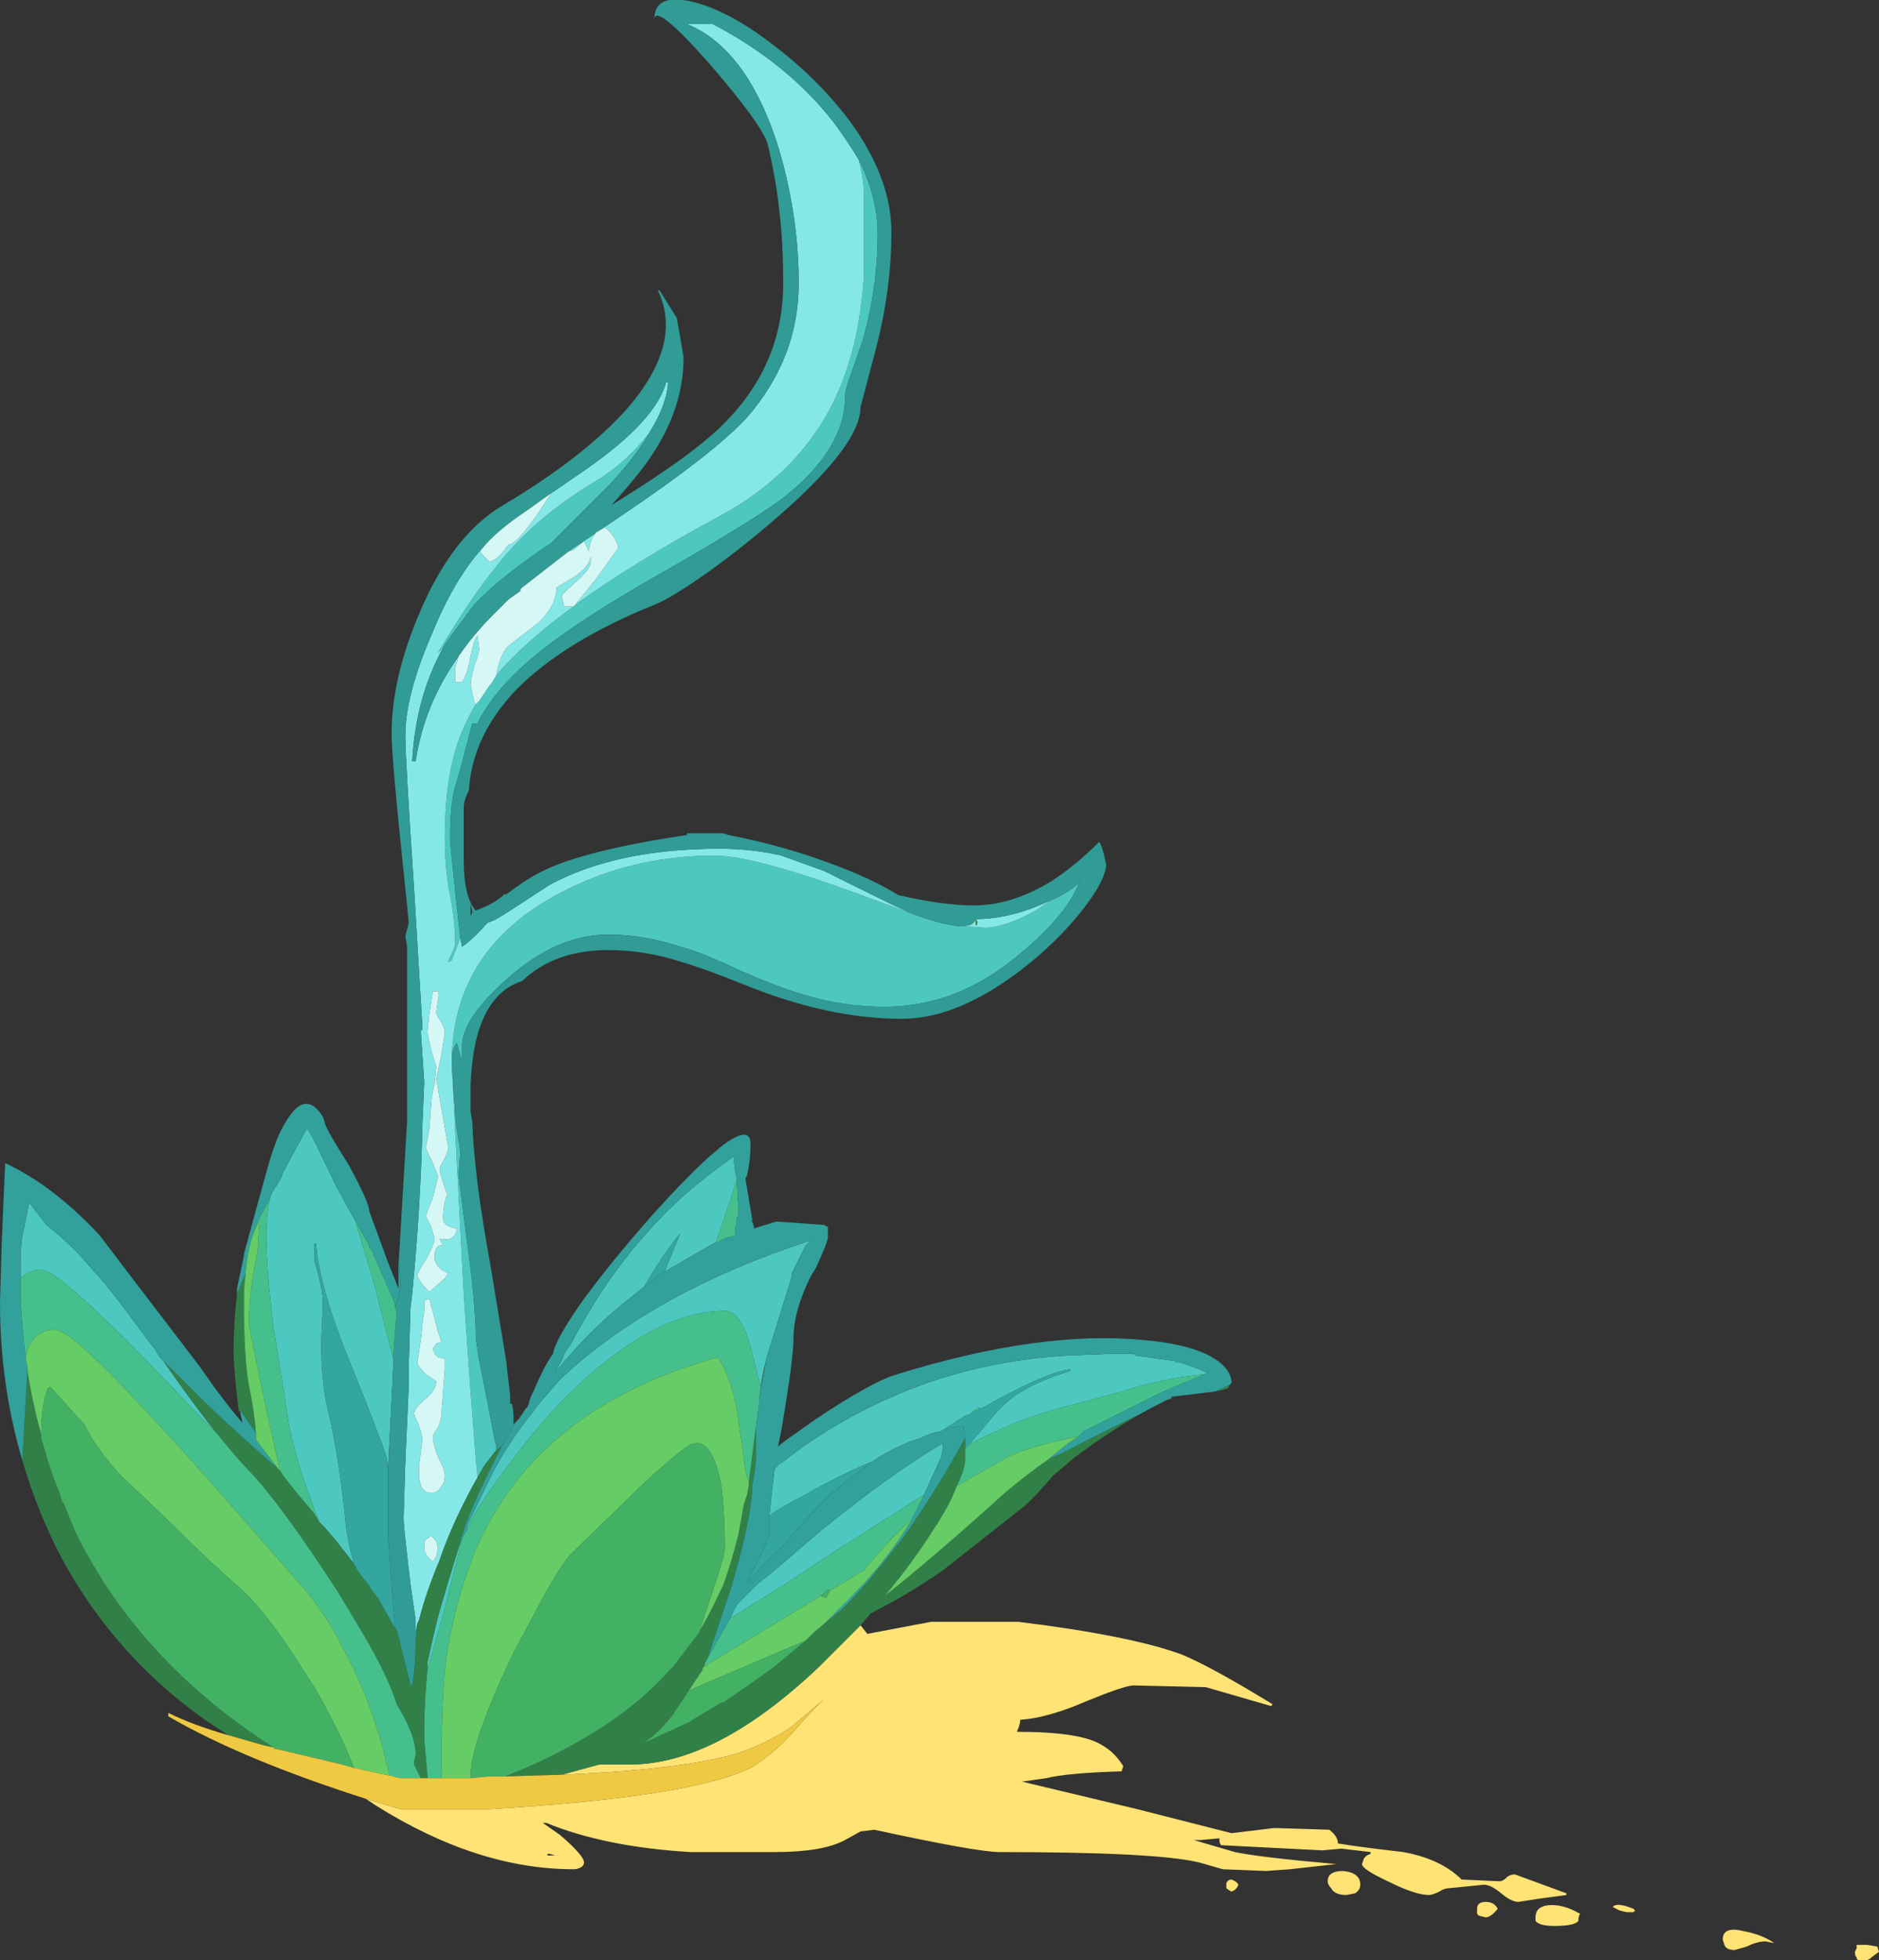 <?xml version="1.0" encoding="UTF-8" standalone="no"?>
<svg xmlns:ffdec="https://www.free-decompiler.com/flash" xmlns:xlink="http://www.w3.org/1999/xlink" ffdec:objectType="shape" height="57.05px" width="54.7px" xmlns="http://www.w3.org/2000/svg">
  <rect width="100%" height="100%" fill="#333333" stroke="none"/>
  <g transform="matrix(1.0, 0.0, 0.0, 1.0, 0.0, 0.0)">
    <path d="M47.55 55.55 L47.6 55.6 47.55 55.65 47.35 55.65 47.15 55.6 46.95 55.5 Q47.05 55.35 47.55 55.55 M51.4 56.5 Q51.15 56.5 50.85 56.65 L50.5 56.75 Q50.25 56.75 50.2 56.6 L50.15 56.45 Q50.15 56.05 50.75 56.2 51.3 56.3 51.65 56.55 L51.4 56.5 M10.65 52.35 L11.65 52.65 14.25 52.65 Q20.1 52.3 21.85 51.45 22.45 51.1 23.05 50.45 23.7 49.7 24.05 49.4 L23.05 50.25 Q22.4 50.7 21.55 51.0 19.95 51.5 16.35 51.65 L17.45 51.35 18.35 51.35 Q20.85 51.35 23.85 48.5 L25.05 47.3 25.25 47.55 27.1 47.2 29.65 47.2 Q32.9 47.6 34.4 48.15 35.25 48.5 37.05 49.6 L37.0 49.65 Q35.45 49.2 35.1 49.1 L33.0 49.05 Q32.75 49.05 31.65 49.5 30.5 50.0 29.7 50.05 29.7 50.2 29.6 50.4 31.5 50.4 32.1 50.8 32.45 51.0 32.7 51.4 L32.65 51.55 Q31.05 51.6 30.45 51.75 L29.75 51.85 33.1 52.65 35.85 53.35 37.1 53.2 38.7 53.25 Q38.95 53.45 38.95 53.65 39.55 53.75 40.85 53.9 41.95 54.1 42.55 54.7 L43.65 54.75 Q43.75 54.75 43.85 54.65 43.95 54.55 44.1 54.55 L45.6 55.1 45.6 55.15 44.85 55.25 44.2 55.35 Q44.0 55.35 43.7 55.1 43.4 54.85 43.2 54.85 L42.2 54.95 Q42.05 54.95 41.9 55.05 41.7 55.15 41.6 55.15 41.2 55.15 40.4 54.75 39.65 54.4 39.65 54.25 L39.7 54.1 Q39.75 54.0 39.9 53.95 L39.9 53.9 39.05 53.8 38.5 53.85 35.55 53.7 Q35.5 53.65 35.5 53.55 L35.5 53.5 34.95 53.55 34.75 53.55 35.95 53.9 Q36.65 54.05 38.9 54.25 L37.55 54.4 36.85 54.45 35.6 54.4 34.9 54.2 Q33.65 53.9 29.1 53.9 28.45 53.9 25.45 53.25 L25.05 53.3 24.6 53.55 Q23.95 53.9 22.55 53.9 L20.1 53.9 Q17.6 53.75 15.9 53.05 L15.8 53.05 16.3 53.4 Q17.0 54.0 17.0 54.2 17.0 54.3 16.9 54.35 16.8 54.4 16.7 54.4 13.9 54.4 10.95 52.55 L10.65 52.35 M16.0 53.95 Q15.9 53.95 15.95 54.0 L16.15 54.0 16.0 53.95 M35.85 54.7 Q36.0 54.75 36.05 54.85 36.0 55.0 35.85 55.05 35.75 55.0 35.7 54.95 35.7 54.85 35.7 54.8 35.75 54.7 35.85 54.7 M39.45 55.1 L39.2 55.15 Q38.85 55.15 38.75 54.95 38.65 54.85 38.65 54.75 38.65 54.45 39.1 54.45 39.6 54.5 39.6 54.85 39.6 55.0 39.45 55.1 M43.0 55.7 Q43.0 55.75 43.0 55.55 43.0 55.35 43.25 55.35 43.5 55.35 43.6 55.55 43.4 55.8 43.25 55.8 L43.05 55.75 43.0 55.7 M44.7 55.8 Q44.7 55.5 45.05 55.45 45.5 55.4 46.0 55.7 45.95 55.75 45.95 55.9 45.85 56.05 45.25 56.05 44.8 56.05 44.7 55.9 L44.7 55.8 M54.7 56.8 L54.5 56.95 Q54.4 57.05 54.3 57.05 L54.1 57.05 54.05 57.0 54.05 56.95 Q54.0 56.95 54.0 56.8 L54.05 56.7 54.05 56.6 54.35 56.6 54.65 56.65 54.7 56.8" fill="#ffe375" fill-rule="evenodd" stroke="none"/>
    <path d="M25.0 4.65 Q25.55 5.75 25.55 6.8 25.55 8.4 25.1 9.95 L24.75 10.95 Q24.6 11.35 24.6 11.55 24.6 13.05 22.85 14.45 21.95 15.15 18.95 16.85 16.25 18.4 15.1 19.5 14.3 20.25 13.9 21.05 L13.75 21.05 13.5 22.0 13.45 22.2 13.25 22.9 Q13.1 23.45 13.1 24.35 13.1 24.6 13.4 27.3 L13.15 27.95 13.05 28.0 Q13.05 27.95 13.15 27.75 13.25 27.55 13.25 27.45 13.25 26.8 13.1 26.05 12.95 25.3 12.95 24.4 12.95 23.0 13.2 22.05 13.4 21.25 13.85 20.5 L13.95 20.4 14.25 19.95 14.3 19.9 14.45 19.65 Q15.25 18.7 16.7 17.65 L16.75 17.6 Q18.4 16.4 20.9 15.05 23.8 13.5 24.7 10.6 25.05 9.5 25.15 8.05 25.15 7.4 25.15 5.75 25.15 5.2 25.0 4.65 M26.45 26.55 Q27.35 26.9 27.9 26.95 L28.0 26.95 28.65 27.0 Q29.25 27.0 30.15 26.5 L30.6 26.2 Q31.15 25.95 31.4 25.7 L31.4 25.65 31.45 25.65 31.45 25.6 Q31.1 26.6 29.7 27.75 27.9 29.3 25.75 29.3 24.55 29.3 23.4 28.95 22.7 28.75 21.55 28.25 20.4 27.7 19.8 27.55 18.75 27.2 17.7 27.2 16.2 27.2 14.75 28.5 13.45 29.65 13.45 30.45 L13.45 30.9 13.3 30.35 Q13.15 30.55 13.15 30.8 L13.15 31.05 13.2 31.55 13.2 31.7 13.25 32.3 13.25 32.35 Q13.25 32.6 13.35 33.2 L13.35 33.15 13.4 33.55 13.35 34.2 13.55 35.8 Q13.85 37.95 13.85 38.85 L13.85 38.95 13.95 39.6 14.1 40.35 14.4 41.9 14.45 42.1 14.45 42.2 14.1 42.65 13.9 43.0 Q13.75 41.35 13.5 37.65 L13.15 30.95 Q13.15 27.75 16.1 26.1 18.25 24.9 20.8 24.9 21.9 24.9 24.8 25.95 25.75 26.3 26.45 26.55 M11.45 39.7 L11.3 42.7 11.25 42.4 Q11.1 41.9 10.05 39.3 9.3 37.4 9.2 36.2 L9.15 36.2 9.15 36.7 Q9.4 37.5 9.4 37.95 L9.35 39.05 Q9.35 40.25 9.55 41.05 9.85 42.3 10.05 44.2 10.1 44.8 10.3 45.5 L9.75 44.8 9.45 44.45 9.3 44.3 Q8.5 42.3 8.35 41.05 L7.95 38.55 Q7.75 36.85 7.75 35.95 7.75 35.4 7.85 34.9 L7.9 34.75 8.2 34.25 8.25 34.1 8.9 32.9 8.95 32.85 9.1 33.1 9.8 34.55 10.35 35.55 10.9 37.4 11.45 39.55 11.45 39.7 M18.9 12.6 Q18.5 13.3 17.75 14.1 L16.05 15.8 Q14.55 16.8 13.8 17.6 L12.95 18.75 12.9 18.85 12.75 19.0 Q13.7 17.4 14.4 16.55 15.5 15.1 17.35 14.0 18.25 13.45 18.9 12.6 M18.75 37.45 L18.5 37.65 Q17.25 38.6 16.15 39.95 L16.35 39.6 16.45 39.35 16.6 39.15 Q17.35 37.75 18.0 36.9 18.85 35.75 19.9 34.8 20.3 34.45 20.75 34.1 L21.3 33.7 21.35 33.65 21.4 34.1 21.45 34.3 21.25 34.95 20.85 36.15 20.75 36.2 19.45 36.95 19.35 37.0 Q19.6 36.4 19.8 35.9 19.3 36.5 18.75 37.45 M13.6 44.5 L13.6 44.4 14.3 42.95 14.35 42.85 Q14.85 41.9 15.55 41.05 L15.65 40.9 16.3 40.15 Q19.0 37.6 23.6 36.1 L23.45 36.25 23.05 37.05 23.05 37.15 22.35 39.4 22.3 39.55 22.3 39.6 Q22.2 39.95 22.15 40.35 L22.05 40.0 Q21.85 39.1 21.7 38.75 21.45 38.15 21.1 38.15 18.8 38.15 16.0 41.15 15.05 42.25 14.25 43.4 13.75 44.1 13.6 44.5 M21.3 47.0 L21.4 46.8 21.5 46.65 22.05 46.1 22.55 45.7 23.95 44.5 Q26.0 42.85 27.45 42.0 L27.45 42.15 27.4 42.4 26.9 43.5 24.3 45.15 22.7 46.2 21.25 47.1 21.3 47.0 M27.4 41.65 L27.4 41.65 Q27.1 41.7 26.8 41.85 26.0 42.1 25.3 42.6 L25.35 42.55 Q24.5 42.9 23.35 43.55 22.85 43.8 22.4 44.1 22.45 43.55 22.55 42.75 L22.7 42.6 Q22.8 42.55 22.85 42.5 24.45 41.25 26.45 40.45 28.6 39.6 31.05 39.45 L32.35 39.4 33.0 39.4 33.05 39.45 34.15 39.6 34.2 39.6 34.2 39.65 34.35 39.65 Q34.8 39.8 35.15 39.95 L35.05 40.0 Q33.85 40.1 32.65 40.5 L31.15 40.9 Q30.0 41.2 29.35 41.5 28.95 41.65 28.2 42.05 L28.55 41.65 Q29.1 40.95 29.5 40.65 30.15 40.2 31.15 39.9 L31.15 39.85 Q30.4 39.95 28.55 41.0 L28.5 41.0 28.55 40.95 Q28.3 41.05 28.25 41.15 L28.1 41.2 27.4 41.65 M0.6 37.2 L0.6 36.65 Q0.6 36.35 0.65 35.95 L0.7 35.75 0.85 35.0 1.35 35.65 Q1.8 36.0 2.25 36.45 L3.05 37.35 Q3.65 38.1 4.3 39.0 L4.5 39.25 4.65 39.5 4.75 39.6 Q5.65 40.9 6.3 41.7 L5.8 41.2 Q1.8 36.95 1.2 36.95 0.85 36.95 0.6 37.2 M13.45 44.8 L12.9 47.0 12.45 48.55 12.45 48.35 Q12.6 47.65 12.75 47.05 13.05 46.0 13.35 45.05 L13.45 44.8" fill="#4dc8c1" fill-rule="evenodd" stroke="none"/>
    <path d="M16.55 16.05 L18.1 15.0 Q20.7 13.25 21.7 12.2 23.25 10.45 23.25 8.25 23.25 6.15 22.6 4.1 21.7 1.4 20.0 0.7 L20.75 0.7 Q22.95 1.85 24.3 3.6 24.7 4.15 25.0 4.65 25.15 5.2 25.15 5.75 25.15 7.4 25.15 8.05 25.05 9.5 24.7 10.6 23.8 13.5 20.9 15.05 18.4 16.4 16.75 17.6 L17.35 16.85 18.0 15.95 Q18.0 15.85 17.85 15.6 17.7 15.4 17.6 15.35 L17.35 15.5 17.25 15.65 Q17.15 15.85 17.15 16.05 L17.0 15.75 16.7 16.0 16.55 16.05 M13.4 27.3 L13.45 27.55 Q13.7 27.4 14.2 26.85 14.4 26.8 14.85 26.5 L16.0 25.75 Q17.95 24.7 20.95 24.7 21.9 24.7 22.75 24.9 L24.0 25.35 24.6 25.65 Q25.7 26.2 26.45 26.55 25.75 26.3 24.8 25.95 21.9 24.9 20.8 24.9 18.25 24.9 16.1 26.1 13.15 27.75 13.15 30.95 L13.5 37.65 Q13.75 41.35 13.9 43.0 13.25 44.15 12.85 45.25 L12.8 45.4 Q12.4 46.35 12.2 47.15 L12.15 47.25 12.1 47.5 12.1 47.15 11.95 46.1 Q11.75 44.45 11.75 44.2 L11.75 44.15 11.8 42.55 11.9 40.3 11.9 39.7 11.95 38.05 12.0 37.65 Q12.25 35.05 12.3 32.65 L12.35 31.5 12.25 30.0 12.3 29.95 12.05 25.8 Q11.8 22.1 11.8 21.4 11.8 20.25 12.55 18.5 13.2 16.9 14.0 16.0 L14.0 16.05 Q14.0 16.1 14.05 16.15 L14.25 16.35 Q14.45 16.3 14.65 16.05 L14.8 15.85 Q15.1 15.85 16.05 14.35 L17.0 13.7 Q19.1 12.25 19.4 11.1 L19.45 11.15 Q19.4 11.8 18.9 12.6 18.25 13.45 17.35 14.0 15.5 15.1 14.4 16.55 13.7 17.4 12.75 19.0 L12.9 18.85 Q12.1 20.3 12.0 22.15 L12.1 22.15 Q12.35 20.5 13.35 19.1 13.3 19.25 13.25 19.45 L13.25 19.85 13.45 19.85 Q13.6 19.65 13.7 19.1 13.8 18.6 13.9 18.5 L13.95 18.9 Q13.95 19.0 13.8 19.4 13.7 19.8 13.7 19.95 L13.8 20.4 13.85 20.5 Q13.4 21.25 13.2 22.05 12.95 23.0 12.95 24.4 12.95 25.3 13.1 26.05 13.25 26.8 13.25 27.45 13.25 27.55 13.15 27.75 13.05 27.95 13.05 28.0 L13.15 27.95 13.4 27.3 M28.0 26.95 Q28.35 26.95 28.4 26.75 L28.35 26.75 Q29.3 26.75 30.25 26.35 L30.6 26.2 30.15 26.5 Q29.25 27.0 28.65 27.0 L28.0 26.95 M31.45 25.6 L31.45 25.6 M28.4 26.75 Q28.4 27.05 28.45 26.85 28.45 26.8 28.4 26.75 M14.45 19.65 Q14.55 19.05 14.8 18.8 L15.7 18.1 Q16.2 17.6 16.2 17.1 L16.7 16.8 Q17.15 16.5 17.2 16.2 L17.2 16.35 Q17.2 16.55 16.75 16.95 16.35 17.3 16.35 17.35 L16.4 17.55 16.4 17.6 16.45 17.65 16.7 17.65 Q15.25 18.7 14.45 19.65 M12.75 38.75 L12.5 37.8 12.35 37.85 12.35 38.15 12.3 38.5 Q12.3 38.7 12.15 39.65 12.15 39.75 12.4 40.0 L12.7 40.2 Q12.7 40.45 12.4 40.7 12.05 41.0 12.05 41.15 L12.2 41.5 12.3 41.85 12.2 42.65 Q12.15 43.45 12.55 43.45 12.75 43.45 12.85 43.25 12.95 43.15 12.95 42.95 12.95 42.75 12.75 42.4 12.6 42.0 12.6 41.8 12.6 41.75 12.75 41.55 12.85 41.3 12.85 41.15 L12.95 39.85 12.95 39.55 12.75 39.5 12.65 39.4 12.6 39.25 12.7 39.1 12.85 39.05 12.75 38.75 M12.5 29.5 Q12.45 29.95 12.45 30.05 12.45 30.1 12.55 30.55 L12.7 31.05 12.65 31.55 Q12.55 31.95 12.55 32.15 L12.5 32.85 12.4 33.4 Q12.4 33.45 12.6 33.85 12.75 34.2 12.75 34.25 L12.6 34.85 Q12.4 35.35 12.4 35.4 L12.55 35.7 12.65 36.05 Q12.65 36.2 12.4 36.65 12.15 37.05 12.15 37.1 12.15 37.25 12.5 37.6 L12.95 37.2 13.05 37.05 Q12.9 37.0 12.8 36.9 12.65 36.75 12.65 36.6 12.65 36.2 12.9 36.25 12.85 36.15 12.8 36.05 13.25 36.15 13.3 35.75 12.9 35.7 12.9 35.45 12.9 35.1 13.0 34.8 L13.05 34.85 Q12.8 34.15 12.8 34.05 12.8 33.95 12.95 33.7 13.05 33.5 13.05 33.4 L12.7 31.4 12.85 30.7 12.95 30.05 Q12.95 29.95 12.85 29.75 12.7 29.55 12.7 29.45 L12.75 29.1 Q12.8 28.95 12.75 28.85 L12.6 28.85 12.5 29.5 M12.4 44.8 Q12.35 44.85 12.35 45.05 12.35 45.25 12.6 45.45 L12.7 45.3 12.75 45.05 12.7 44.85 12.55 44.7 12.4 44.8" fill="#84e8e6" fill-rule="evenodd" stroke="none"/>
    <path d="M25.0 4.65 Q24.7 4.15 24.3 3.6 22.95 1.85 20.75 0.7 L20.0 0.7 Q21.7 1.4 22.6 4.1 23.25 6.15 23.25 8.25 23.25 10.45 21.7 12.2 20.7 13.25 18.1 15.0 L16.55 16.05 15.2 17.1 15.15 17.15 15.15 17.2 14.8 17.45 Q14.55 17.7 14.35 17.9 13.8 18.45 13.35 19.1 12.35 20.5 12.1 22.15 L12.0 22.15 Q12.1 20.3 12.9 18.85 L12.95 18.75 13.8 17.6 Q14.55 16.8 16.05 15.8 L17.75 14.1 Q18.5 13.3 18.9 12.6 19.4 11.8 19.45 11.15 L19.4 11.1 Q19.1 12.25 17.0 13.7 L16.05 14.35 15.35 14.85 Q14.45 15.45 14.05 15.95 L14.0 16.0 Q13.2 16.9 12.55 18.5 11.8 20.25 11.8 21.4 11.8 22.1 12.05 25.8 L12.3 29.95 12.25 30.0 12.35 31.5 12.3 32.65 Q12.25 35.05 12.0 37.65 L11.95 38.05 11.9 39.7 11.9 40.3 11.8 42.55 11.75 44.15 11.75 44.2 Q11.75 44.45 11.95 46.1 L12.1 47.15 12.1 47.5 12.15 47.25 12.1 47.8 Q12.1 48.55 12.0 49.05 L11.95 49.05 11.55 47.45 11.5 47.3 Q11.45 46.8 11.4 46.15 L11.3 44.75 11.3 42.7 11.45 39.7 11.45 39.4 11.55 38.15 11.5 38.05 Q11.65 37.65 11.65 37.4 11.65 37.1 11.6 36.75 L11.6 36.85 11.85 32.65 11.85 27.55 11.8 27.25 11.9 26.85 11.8 25.85 Q11.4 22.1 11.4 21.35 11.4 19.7 12.25 17.75 13.2 15.55 14.65 14.7 17.0 13.3 18.25 11.9 19.9 10.0 19.15 8.45 L19.2 8.45 19.7 9.25 19.8 9.8 19.9 10.4 Q19.9 12.1 18.65 13.7 18.3 14.15 17.8 14.7 20.25 13.2 21.15 12.25 22.8 10.55 22.8 8.25 22.8 7.1 22.7 6.25 22.6 5.25 22.35 4.2 22.2 3.65 20.65 1.85 19.1 0.1 19.05 0.55 19.05 -0.2 20.15 0.05 21.2 0.3 22.5 1.3 23.95 2.4 24.9 3.75 25.95 5.3 25.95 6.75 25.95 8.4 25.5 10.15 L25.05 11.85 Q25.05 13.0 22.4 15.25 21.4 16.1 20.4 16.8 19.45 17.45 19.05 17.6 16.45 18.65 15.05 20.05 13.75 21.4 13.65 23.0 13.5 23.3 13.5 23.5 L13.5 25.05 Q13.5 26.1 13.85 26.5 14.5 26.25 14.7 26.0 L14.7 26.05 14.85 25.95 Q15.3 25.6 15.8 25.35 17.0 24.75 20.0 24.3 L20.0 24.25 21.05 24.25 21.2 24.3 Q22.75 24.6 24.1 25.1 25.35 25.55 26.15 26.05 27.45 26.35 28.35 26.35 29.45 26.35 30.6 25.65 31.3 25.2 32.0 24.5 32.1 24.65 32.2 25.15 32.2 25.55 31.65 26.3 31.1 27.05 30.25 27.8 28.1 29.65 26.25 29.65 24.1 29.65 21.65 28.65 20.4 28.15 19.85 28.0 18.8 27.65 17.7 27.65 16.15 27.65 15.2 28.55 13.8 29.0 13.7 31.55 L13.7 31.95 Q13.7 32.15 13.7 32.35 L13.75 32.65 Q13.8 34.25 14.3 36.95 L14.75 39.7 14.75 39.75 14.85 40.6 14.85 40.85 14.9 40.85 Q14.95 41.0 14.95 41.3 L14.95 41.45 15.0 41.4 14.6 42.1 14.45 42.2 14.45 42.1 14.4 41.9 14.1 40.35 13.95 39.6 13.85 38.95 13.85 38.85 Q13.85 37.95 13.55 35.8 L13.35 34.2 13.4 33.55 13.35 33.15 13.35 33.2 Q13.25 32.6 13.25 32.35 L13.25 32.3 13.2 31.7 13.2 31.55 13.15 31.05 13.15 30.8 Q13.15 30.55 13.3 30.35 L13.45 30.9 13.45 30.45 Q13.45 29.65 14.75 28.5 16.2 27.2 17.7 27.2 18.75 27.2 19.8 27.55 20.4 27.7 21.55 28.25 22.7 28.75 23.4 28.95 24.55 29.3 25.75 29.3 27.9 29.3 29.7 27.75 31.1 26.6 31.45 25.6 L31.45 25.65 31.4 25.65 31.4 25.7 Q31.15 25.95 30.6 26.2 L30.25 26.35 Q29.3 26.75 28.35 26.75 L28.4 26.75 Q28.35 26.95 28.0 26.95 L27.9 26.95 Q27.35 26.9 26.45 26.55 25.7 26.2 24.6 25.65 L24.0 25.35 22.75 24.9 Q21.9 24.7 20.95 24.7 17.95 24.7 16.0 25.75 L14.85 26.5 Q14.4 26.8 14.2 26.85 13.7 27.4 13.45 27.55 L13.4 27.3 Q13.1 24.6 13.1 24.35 13.1 23.45 13.25 22.9 L13.45 22.2 13.5 22.0 13.75 21.05 13.9 21.05 Q14.3 20.25 15.1 19.5 16.25 18.4 18.95 16.85 21.95 15.15 22.85 14.45 24.6 13.05 24.6 11.55 24.6 11.35 24.75 10.95 L25.1 9.95 Q25.55 8.4 25.55 6.8 25.55 5.75 25.0 4.65 M31.45 25.6 L31.45 25.6 M13.7 26.3 L13.7 26.65 13.75 26.55 13.7 26.3" fill="#319b96" fill-rule="evenodd" stroke="none"/>
    <path d="M14.45 42.2 L14.6 42.1 14.25 42.8 Q13.55 44.2 13.35 45.05 13.05 46.0 12.75 47.05 12.6 47.65 12.45 48.35 L12.45 48.55 Q12.35 49.5 12.35 50.6 L12.45 51.75 12.25 51.75 Q12.15 51.55 12.05 51.35 L12.05 51.3 12.1 51.05 Q12.1 50.5 11.55 49.6 11.3 48.8 10.6 47.6 L9.85 46.35 Q8.2 43.8 7.25 42.8 6.9 42.45 6.3 41.7 5.65 40.9 4.75 39.6 L5.95 40.8 Q7.0 41.8 8.1 42.75 L8.15 42.8 8.25 42.95 8.6 43.4 9.15 44.05 9.3 44.3 9.45 44.45 9.75 44.8 10.3 45.5 10.4 45.7 10.75 46.15 10.8 46.25 11.0 46.5 11.45 47.3 11.55 47.45 11.95 49.05 12.0 49.05 Q12.1 48.55 12.1 47.8 L12.15 47.25 12.2 47.15 Q12.4 46.35 12.8 45.4 L12.85 45.25 Q13.25 44.15 13.9 43.0 L14.1 42.65 14.45 42.2 M28.4 26.75 Q28.45 26.8 28.45 26.85 28.4 27.05 28.4 26.75 M6.9 37.65 L7.15 37.05 Q7.1 37.45 7.1 37.85 7.1 39.55 7.25 40.35 7.4 41.05 7.45 41.7 L7.0 41.05 7.0 41.1 6.95 41.05 Q6.8 39.85 6.8 39.3 6.8 38.5 6.9 37.65 M22.15 40.35 Q22.2 39.95 22.3 39.6 L22.1 40.7 22.15 40.35 M22.0 41.55 L22.0 41.85 Q22.05 42.5 21.9 43.2 21.9 44.1 21.3 46.15 L20.55 48.4 20.5 48.5 20.45 48.55 20.45 48.6 20.05 49.2 19.55 49.95 Q19.15 50.45 18.7 50.75 L20.1 50.1 20.25 50.0 21.0 49.55 21.05 49.55 Q21.8 49.05 22.55 48.5 L23.45 47.75 23.7 47.5 24.0 47.25 24.5 46.85 Q25.35 46.0 26.4 44.6 27.2 43.45 27.9 42.2 L28.1 41.85 28.1 42.15 28.1 42.45 Q28.1 42.75 27.85 43.25 27.65 43.8 27.15 44.55 26.55 45.5 25.75 46.45 27.15 45.35 29.25 43.45 29.9 42.9 30.55 42.45 L30.9 42.3 Q32.65 41.4 33.1 41.2 32.25 41.7 31.3 42.4 L30.65 42.95 Q30.15 43.55 29.8 43.85 L27.45 45.7 Q26.45 46.4 25.35 46.95 L25.05 47.3 23.85 48.5 Q20.85 51.35 18.35 51.35 L17.45 51.35 16.35 51.65 14.7 51.7 Q15.6 51.35 16.35 50.95 18.3 49.95 19.5 48.6 L19.6 48.5 20.25 47.65 Q20.6 47.1 20.9 46.45 L21.05 46.15 Q21.3 45.45 21.5 44.65 L21.65 43.8 21.75 43.5 21.8 43.2 21.8 43.15 22.0 41.55 M35.35 40.5 L35.6 40.4 35.8 40.3 35.75 40.4 35.6 40.45 35.35 40.5 M21.9 35.55 L21.85 35.55 21.9 35.5 21.9 35.55 M0.65 42.5 L0.75 40.75 0.8 39.9 Q0.95 40.85 1.2 41.75 L1.2 41.85 1.3 42.2 Q1.5 42.9 1.75 43.5 L1.8 43.7 1.85 43.75 2.2 44.6 Q4.05 48.35 7.95 50.85 L7.7 50.8 6.65 50.5 Q3.6 48.6 1.85 45.45 1.1 44.05 0.65 42.5" fill="#318048" fill-rule="evenodd" stroke="none"/>
    <path d="M14.0 16.0 L14.05 15.95 Q14.45 15.45 15.35 14.85 L16.05 14.35 Q15.1 15.85 14.8 15.85 L14.65 16.05 Q14.45 16.3 14.25 16.35 L14.05 16.15 Q14.0 16.1 14.0 16.05 L14.0 16.0 M13.35 19.1 Q13.8 18.45 14.35 17.9 14.55 17.7 14.8 17.45 L15.15 17.2 15.15 17.15 15.2 17.1 16.55 16.05 16.7 16.0 17.0 15.75 17.15 16.05 Q17.15 15.85 17.25 15.65 L17.35 15.5 17.6 15.35 Q17.7 15.4 17.85 15.6 18.0 15.85 18.0 15.95 L17.35 16.85 16.75 17.6 16.7 17.65 16.45 17.65 16.4 17.6 16.4 17.55 16.35 17.35 Q16.35 17.3 16.75 16.95 17.2 16.55 17.2 16.35 L17.2 16.2 Q17.15 16.5 16.7 16.8 L16.2 17.1 Q16.2 17.6 15.7 18.1 L14.8 18.8 Q14.55 19.05 14.45 19.65 L14.3 19.9 14.25 19.95 13.95 20.4 13.85 20.5 13.8 20.4 13.7 19.95 Q13.7 19.8 13.8 19.4 13.95 19.0 13.95 18.9 L13.9 18.5 Q13.8 18.6 13.7 19.1 13.6 19.65 13.45 19.85 L13.25 19.85 13.25 19.45 Q13.3 19.25 13.35 19.1 M12.5 29.5 L12.6 28.85 12.75 28.85 Q12.8 28.95 12.75 29.1 L12.7 29.45 Q12.7 29.55 12.85 29.75 12.95 29.95 12.95 30.05 L12.85 30.7 12.7 31.4 13.05 33.4 Q13.05 33.5 12.95 33.7 12.8 33.95 12.8 34.05 12.8 34.15 13.05 34.85 L13.0 34.8 Q12.9 35.1 12.9 35.45 12.9 35.7 13.3 35.75 13.25 36.15 12.8 36.05 12.85 36.15 12.9 36.25 12.65 36.2 12.65 36.6 12.65 36.75 12.8 36.9 12.9 37.0 13.05 37.05 L12.95 37.2 12.5 37.6 Q12.15 37.25 12.15 37.1 12.15 37.05 12.4 36.65 12.65 36.2 12.65 36.05 L12.55 35.7 12.4 35.4 Q12.4 35.35 12.6 34.85 L12.75 34.25 Q12.75 34.2 12.6 33.85 12.4 33.45 12.4 33.4 L12.5 32.85 12.55 32.15 Q12.55 31.95 12.65 31.55 L12.7 31.05 12.55 30.55 Q12.45 30.1 12.45 30.05 12.45 29.95 12.5 29.5 M12.75 38.75 L12.85 39.05 12.7 39.1 12.6 39.25 12.65 39.4 12.75 39.5 12.95 39.55 12.95 39.85 12.85 41.15 Q12.85 41.3 12.75 41.55 12.6 41.75 12.6 41.8 12.6 42.0 12.75 42.4 12.95 42.75 12.95 42.95 12.95 43.15 12.85 43.25 12.75 43.45 12.55 43.45 12.15 43.45 12.2 42.65 L12.3 41.85 12.2 41.5 12.05 41.15 Q12.05 41.0 12.4 40.7 12.7 40.45 12.7 40.2 L12.4 40.0 Q12.15 39.75 12.15 39.65 12.3 38.7 12.3 38.5 L12.35 38.15 12.35 37.85 12.5 37.8 12.75 38.75 M12.4 44.8 L12.55 44.7 12.7 44.85 12.75 45.05 12.7 45.3 12.6 45.45 Q12.35 45.25 12.35 45.05 12.35 44.85 12.4 44.8" fill="#d5f7f5" fill-rule="evenodd" stroke="none"/>
    <path d="M14.6 42.1 L15.0 41.4 15.1 41.3 15.3 41.0 15.35 40.95 15.4 40.85 Q15.4 40.75 15.5 40.55 L15.55 40.45 Q15.65 40.2 15.8 39.9 15.95 39.6 16.1 39.4 16.15 39.0 17.0 37.8 17.85 36.65 19.0 35.35 19.9 34.35 20.55 33.75 L20.6 33.7 20.9 33.45 20.95 33.4 Q21.85 32.7 21.85 33.3 21.85 33.75 21.75 34.2 L21.7 34.3 21.9 35.5 21.85 35.55 21.9 35.55 21.95 35.7 21.95 35.75 22.6 35.55 24.0 35.65 Q24.05 35.7 24.1 35.7 L24.1 36.0 Q24.1 36.15 23.75 36.9 L23.6 37.15 Q23.1 38.15 23.1 38.95 23.1 39.55 22.75 41.6 L22.65 42.1 22.7 42.05 22.9 41.9 Q23.25 41.65 23.75 41.3 25.4 40.2 26.1 40.0 30.3 38.7 33.3 39.0 34.5 39.1 35.2 39.45 35.85 39.8 35.85 40.25 L35.8 40.3 35.6 40.4 35.35 40.5 34.1 40.65 34.1 40.7 33.95 40.75 Q33.55 40.95 33.1 41.2 32.65 41.4 30.9 42.3 L30.55 42.45 30.6 42.4 31.1 42.0 31.4 41.8 31.55 41.65 33.85 40.5 Q34.45 40.25 35.05 40.0 L35.15 39.95 Q34.8 39.8 34.35 39.65 L34.2 39.65 34.2 39.6 34.15 39.6 33.05 39.45 33.0 39.4 32.35 39.4 31.05 39.45 Q28.6 39.6 26.45 40.45 24.45 41.25 22.85 42.5 22.8 42.55 22.7 42.6 L22.55 42.75 Q22.45 43.55 22.4 44.1 L22.4 44.6 Q22.4 44.8 21.75 46.05 L22.45 45.3 22.5 45.25 22.6 45.2 Q23.6 44.05 23.9 43.75 L24.15 43.5 25.3 42.6 Q26.0 42.1 26.8 41.85 27.1 41.7 27.4 41.65 L27.4 41.65 27.45 41.6 28.0 41.5 28.05 41.5 28.1 41.85 27.9 42.2 Q27.2 43.45 26.4 44.6 25.35 46.0 24.5 46.85 L24.0 47.25 24.45 46.8 Q25.8 45.5 26.55 44.2 L26.9 43.5 27.4 42.4 27.45 42.15 27.45 42.0 Q26.0 42.85 23.95 44.5 L22.55 45.7 22.05 46.1 21.5 46.65 21.4 46.8 21.3 47.0 21.2 47.2 20.55 48.35 20.55 48.4 21.3 46.15 Q21.9 44.1 21.9 43.2 22.05 42.5 22.0 41.85 L22.0 41.55 22.1 40.85 22.1 40.7 22.3 39.6 22.3 39.55 22.35 39.4 23.05 37.15 23.05 37.05 23.45 36.25 23.6 36.1 Q19.0 37.6 16.3 40.15 L15.65 40.9 15.55 41.05 Q14.85 41.9 14.35 42.85 L14.3 42.95 13.6 44.4 13.6 44.5 13.45 44.8 13.35 45.05 Q13.55 44.2 14.25 42.8 L14.6 42.1 M11.6 36.85 L11.6 36.75 Q11.65 37.1 11.65 37.4 11.65 37.65 11.5 38.05 L11.5 37.95 10.8 36.35 10.75 36.3 10.75 36.25 10.35 35.55 9.8 34.55 9.1 33.1 8.95 32.85 8.9 32.9 8.25 34.1 8.2 34.25 7.9 34.75 7.85 34.9 7.55 35.45 7.55 35.5 Q7.2 36.2 7.15 37.05 L6.9 37.65 6.9 37.5 7.1 36.55 7.1 36.5 Q7.3 35.75 7.8 33.95 8.05 33.05 8.35 32.6 8.9 31.7 9.4 32.5 L9.45 32.65 Q9.45 32.8 10.15 33.9 10.75 35.0 10.75 35.25 L11.3 36.75 11.6 37.5 11.6 36.85 M21.45 34.3 L21.4 34.1 21.35 33.65 21.3 33.7 20.75 34.1 Q20.3 34.45 19.9 34.8 18.85 35.75 18.0 36.9 17.35 37.75 16.6 39.15 L16.45 39.35 16.35 39.6 16.15 39.95 Q17.25 38.6 18.5 37.65 L18.75 37.45 19.2 37.1 19.35 37.0 19.45 36.95 20.75 36.2 20.85 36.15 20.9 36.15 Q21.05 36.05 21.2 36.0 L21.25 36.0 21.4 35.95 21.4 35.8 21.45 35.45 21.45 35.4 21.5 35.4 21.5 35.25 21.45 34.45 21.45 34.3 M0.65 42.5 Q0.0 40.3 0.0 37.9 L0.05 36.2 0.1 35.0 0.15 33.85 Q1.55 34.5 2.9 35.95 L3.85 37.2 5.8 39.75 Q6.45 40.7 7.05 41.4 L7.05 41.35 7.0 41.15 7.0 41.1 7.0 41.05 7.45 41.7 7.45 41.9 8.1 42.75 Q7.0 41.8 5.95 40.8 L4.75 39.6 4.65 39.5 4.5 39.25 4.3 39.0 Q3.65 38.1 3.05 37.35 L2.25 36.45 Q1.8 36.0 1.35 35.65 L0.85 35.0 0.7 35.75 0.65 35.95 Q0.6 36.35 0.6 36.65 L0.6 37.2 0.6 37.85 Q0.65 38.7 0.75 39.5 L0.75 39.55 0.8 39.8 0.8 39.9 0.75 40.75 0.65 42.5" fill="#32a09b" fill-rule="evenodd" stroke="none"/>
    <path d="M11.5 38.05 L11.55 38.15 11.45 39.4 11.45 39.7 11.45 39.55 10.9 37.4 10.35 35.55 10.75 36.25 10.75 36.3 10.8 36.35 11.5 37.95 11.5 38.05 M20.85 36.15 L21.25 34.95 21.45 34.3 21.45 34.45 21.5 35.25 21.5 35.4 21.45 35.4 21.45 35.45 21.4 35.8 21.4 35.95 21.25 36.0 21.2 36.0 Q21.05 36.05 20.9 36.15 L20.85 36.15 M7.55 35.5 L7.55 35.45 7.85 34.9 Q7.75 35.4 7.75 35.95 7.75 36.85 7.95 38.55 L8.35 41.05 Q8.5 42.3 9.3 44.3 L9.15 44.05 8.6 43.4 8.25 42.95 8.15 42.8 7.8 41.25 Q7.25 38.65 7.25 38.5 7.25 37.6 7.45 36.7 L7.5 36.35 7.55 35.5 M13.6 44.5 Q13.75 44.1 14.25 43.4 15.05 42.25 16.0 41.15 18.8 38.15 21.1 38.15 21.45 38.15 21.7 38.75 21.85 39.1 22.05 40.0 L22.15 40.35 22.1 40.7 22.1 40.85 22.0 41.55 21.8 43.15 21.7 42.8 21.45 41.0 Q21.25 40.05 20.9 39.5 15.65 40.95 13.85 45.1 13.5 45.95 13.25 46.95 13.05 47.75 12.95 48.6 12.85 49.75 12.85 51.7 L12.85 51.75 12.45 51.75 12.35 50.6 Q12.35 49.5 12.45 48.55 L12.9 47.0 13.45 44.8 13.6 44.5 M20.55 48.35 L21.2 47.2 21.3 47.0 21.25 47.1 22.7 46.2 24.3 45.15 26.9 43.5 26.55 44.2 26.45 44.3 Q25.75 44.95 25.15 45.7 L24.15 46.3 24.15 46.25 Q24.1 46.25 23.95 46.4 L23.8 46.5 20.5 48.5 20.55 48.35 M35.05 40.0 Q34.45 40.25 33.85 40.5 L31.55 41.65 31.4 41.8 Q29.75 42.15 29.25 42.45 L27.85 43.25 Q28.1 42.75 28.1 42.45 L28.1 42.15 28.2 42.05 Q28.95 41.65 29.35 41.5 30.0 41.2 31.15 40.9 L32.65 40.5 Q33.85 40.1 35.05 40.0 M0.75 39.5 Q0.65 38.7 0.6 37.85 L0.6 37.2 Q0.85 36.95 1.2 36.95 1.8 36.95 5.8 41.2 L6.3 41.7 Q6.9 42.45 7.25 42.8 8.2 43.8 9.85 46.35 L10.6 47.6 Q11.3 48.8 11.55 49.6 12.1 50.5 12.1 51.05 L12.05 51.3 12.05 51.35 Q12.15 51.55 12.25 51.75 L11.65 51.75 11.45 51.7 11.35 51.7 11.15 50.9 Q10.7 49.25 9.95 47.9 9.4 46.8 8.6 45.95 5.6 42.5 4.65 41.5 2.1 38.7 1.6 38.7 1.0 38.7 0.8 39.3 L0.75 39.5 M28.25 41.15 Q28.3 41.05 28.55 40.95 L28.5 41.0 28.45 41.05 28.4 41.05 28.25 41.15" fill="#45c08c" fill-rule="evenodd" stroke="none"/>
    <path d="M11.3 42.7 L11.3 44.75 11.4 46.15 Q11.45 46.8 11.5 47.3 L11.55 47.45 11.45 47.3 11.0 46.5 10.8 46.25 10.75 46.15 10.4 45.7 10.3 45.5 Q10.1 44.8 10.05 44.2 9.85 42.3 9.55 41.05 9.35 40.25 9.35 39.05 L9.4 37.95 Q9.4 37.5 9.15 36.7 L9.15 36.2 9.2 36.2 Q9.3 37.4 10.05 39.3 11.1 41.9 11.25 42.4 L11.3 42.7 M18.75 37.45 Q19.3 36.5 19.8 35.9 19.6 36.4 19.35 37.0 L19.2 37.1 18.75 37.45 M28.1 41.85 L28.05 41.5 28.0 41.5 27.45 41.6 27.4 41.65 28.1 41.2 28.25 41.15 28.4 41.05 28.45 41.05 28.5 41.0 28.55 41.0 Q30.4 39.95 31.15 39.85 L31.15 39.9 Q30.15 40.2 29.5 40.65 29.1 40.95 28.55 41.65 L28.2 42.05 28.1 42.15 28.1 41.85 M25.3 42.6 L24.15 43.5 23.9 43.75 Q23.6 44.05 22.6 45.2 L22.5 45.25 22.45 45.3 21.75 46.05 Q22.4 44.8 22.4 44.6 L22.4 44.1 Q22.85 43.8 23.35 43.55 24.5 42.9 25.35 42.55 L25.3 42.6" fill="#33a6a0" fill-rule="evenodd" stroke="none"/>
    <path d="M7.15 37.05 Q7.2 36.2 7.55 35.5 L7.5 36.35 7.45 36.7 Q7.25 37.6 7.25 38.5 7.25 38.65 7.8 41.25 L8.15 42.8 8.1 42.75 7.45 41.9 7.45 41.7 Q7.4 41.05 7.25 40.35 7.1 39.55 7.1 37.85 7.1 37.45 7.15 37.05 M20.55 48.4 L20.55 48.35 20.5 48.5 23.8 46.5 23.95 46.4 23.9 46.45 24.05 46.5 24.15 46.3 25.15 45.7 Q25.75 44.95 26.45 44.3 L26.55 44.2 Q25.8 45.5 24.45 46.8 L24.0 47.25 23.7 47.5 23.45 47.75 Q22.5 48.15 20.75 48.9 L20.05 49.2 20.45 48.6 20.45 48.55 20.5 48.5 20.55 48.4 M31.4 41.8 L31.1 42.0 30.6 42.4 30.55 42.45 Q29.9 42.9 29.25 43.45 27.15 45.35 25.75 46.45 26.55 45.5 27.15 44.55 27.65 43.8 27.85 43.25 L29.25 42.45 Q29.75 42.15 31.4 41.8 M12.85 51.75 L12.85 51.7 Q12.85 49.75 12.95 48.6 13.05 47.75 13.25 46.95 13.5 45.95 13.85 45.1 15.65 40.95 20.9 39.5 21.25 40.05 21.45 41.0 L21.7 42.8 21.8 43.15 21.8 43.2 21.75 43.5 21.65 43.8 21.5 44.65 Q21.3 45.45 21.05 46.15 L20.9 46.45 Q20.6 47.1 20.25 47.65 L20.35 47.5 20.8 46.15 Q21.1 45.25 21.1 45.05 21.1 44.1 21.0 43.25 20.7 41.65 20.0 42.1 19.2 42.7 18.25 43.65 L16.65 45.2 Q16.35 45.5 15.75 46.6 15.4 47.25 14.95 48.1 13.7 50.7 13.7 51.7 L13.7 51.75 12.85 51.75 M0.8 39.9 L0.8 39.8 0.75 39.55 0.75 39.5 0.8 39.3 Q1.0 38.7 1.6 38.7 2.1 38.7 4.65 41.5 5.6 42.5 8.6 45.95 9.4 46.8 9.95 47.9 10.7 49.25 11.15 50.9 L11.35 51.7 11.45 51.7 10.3 51.45 Q9.95 50.5 9.15 49.1 L8.95 48.8 Q7.75 46.85 6.85 46.1 6.1 45.45 5.1 44.45 L3.9 43.3 Q3.3 42.8 2.7 41.9 L2.45 41.45 1.45 40.35 1.45 40.4 1.4 40.4 Q1.2 40.85 1.2 41.75 0.95 40.85 0.8 39.9 M1.8 43.7 L1.85 43.7 1.8 43.65 1.85 43.75 1.8 43.7" fill="#66cc66" fill-rule="evenodd" stroke="none"/>
    <path d="M13.7 51.75 L13.7 51.7 Q13.7 50.7 14.95 48.1 15.4 47.25 15.75 46.6 16.35 45.5 16.65 45.2 L18.25 43.65 Q19.2 42.7 20.0 42.1 20.7 41.65 21.0 43.25 21.1 44.1 21.1 45.05 21.1 45.25 20.8 46.15 L20.35 47.5 20.25 47.65 19.6 48.5 19.5 48.6 Q18.3 49.95 16.35 50.95 15.6 51.35 14.7 51.7 L14.25 51.7 13.7 51.75 M1.2 41.75 Q1.2 40.85 1.4 40.4 L1.45 40.4 1.45 40.35 2.45 41.45 2.7 41.9 Q3.3 42.8 3.9 43.3 L5.1 44.45 Q6.1 45.45 6.85 46.1 7.75 46.85 8.95 48.8 L9.15 49.1 Q9.95 50.5 10.3 51.45 L9.95 51.35 8.05 50.9 8.0 50.9 7.95 50.85 Q4.05 48.35 2.2 44.6 L1.85 43.75 1.8 43.65 1.85 43.7 1.8 43.7 1.75 43.5 Q1.5 42.9 1.3 42.2 L1.2 41.85 1.2 41.75 M23.95 46.4 Q24.1 46.25 24.15 46.25 L24.15 46.3 24.05 46.5 23.9 46.45 23.95 46.4 M20.05 49.2 L20.75 48.9 Q22.5 48.15 23.45 47.75 L22.55 48.5 Q21.8 49.05 21.05 49.55 L21.0 49.55 20.25 50.0 20.1 50.1 18.7 50.75 Q19.15 50.45 19.55 49.95 L20.05 49.2" fill="#43b164" fill-rule="evenodd" stroke="none"/>
    <path d="M12.85 51.75 L13.7 51.75 14.25 51.7 14.7 51.7 16.35 51.65 Q19.95 51.5 21.55 51.0 22.4 50.7 23.05 50.25 L24.05 49.4 Q23.7 49.7 23.05 50.45 22.45 51.1 21.85 51.45 20.1 52.3 14.25 52.65 L11.65 52.65 10.65 52.35 Q7.05 51.2 4.9 49.95 L4.9 49.85 Q5.6 50.2 6.65 50.5 L7.7 50.8 7.95 50.85 8.0 50.9 8.05 50.9 9.95 51.35 10.3 51.45 11.45 51.7 11.65 51.75 12.25 51.75 12.45 51.75 12.85 51.75" fill="#f0c942" fill-rule="evenodd" stroke="none"/>
  </g>
</svg>
